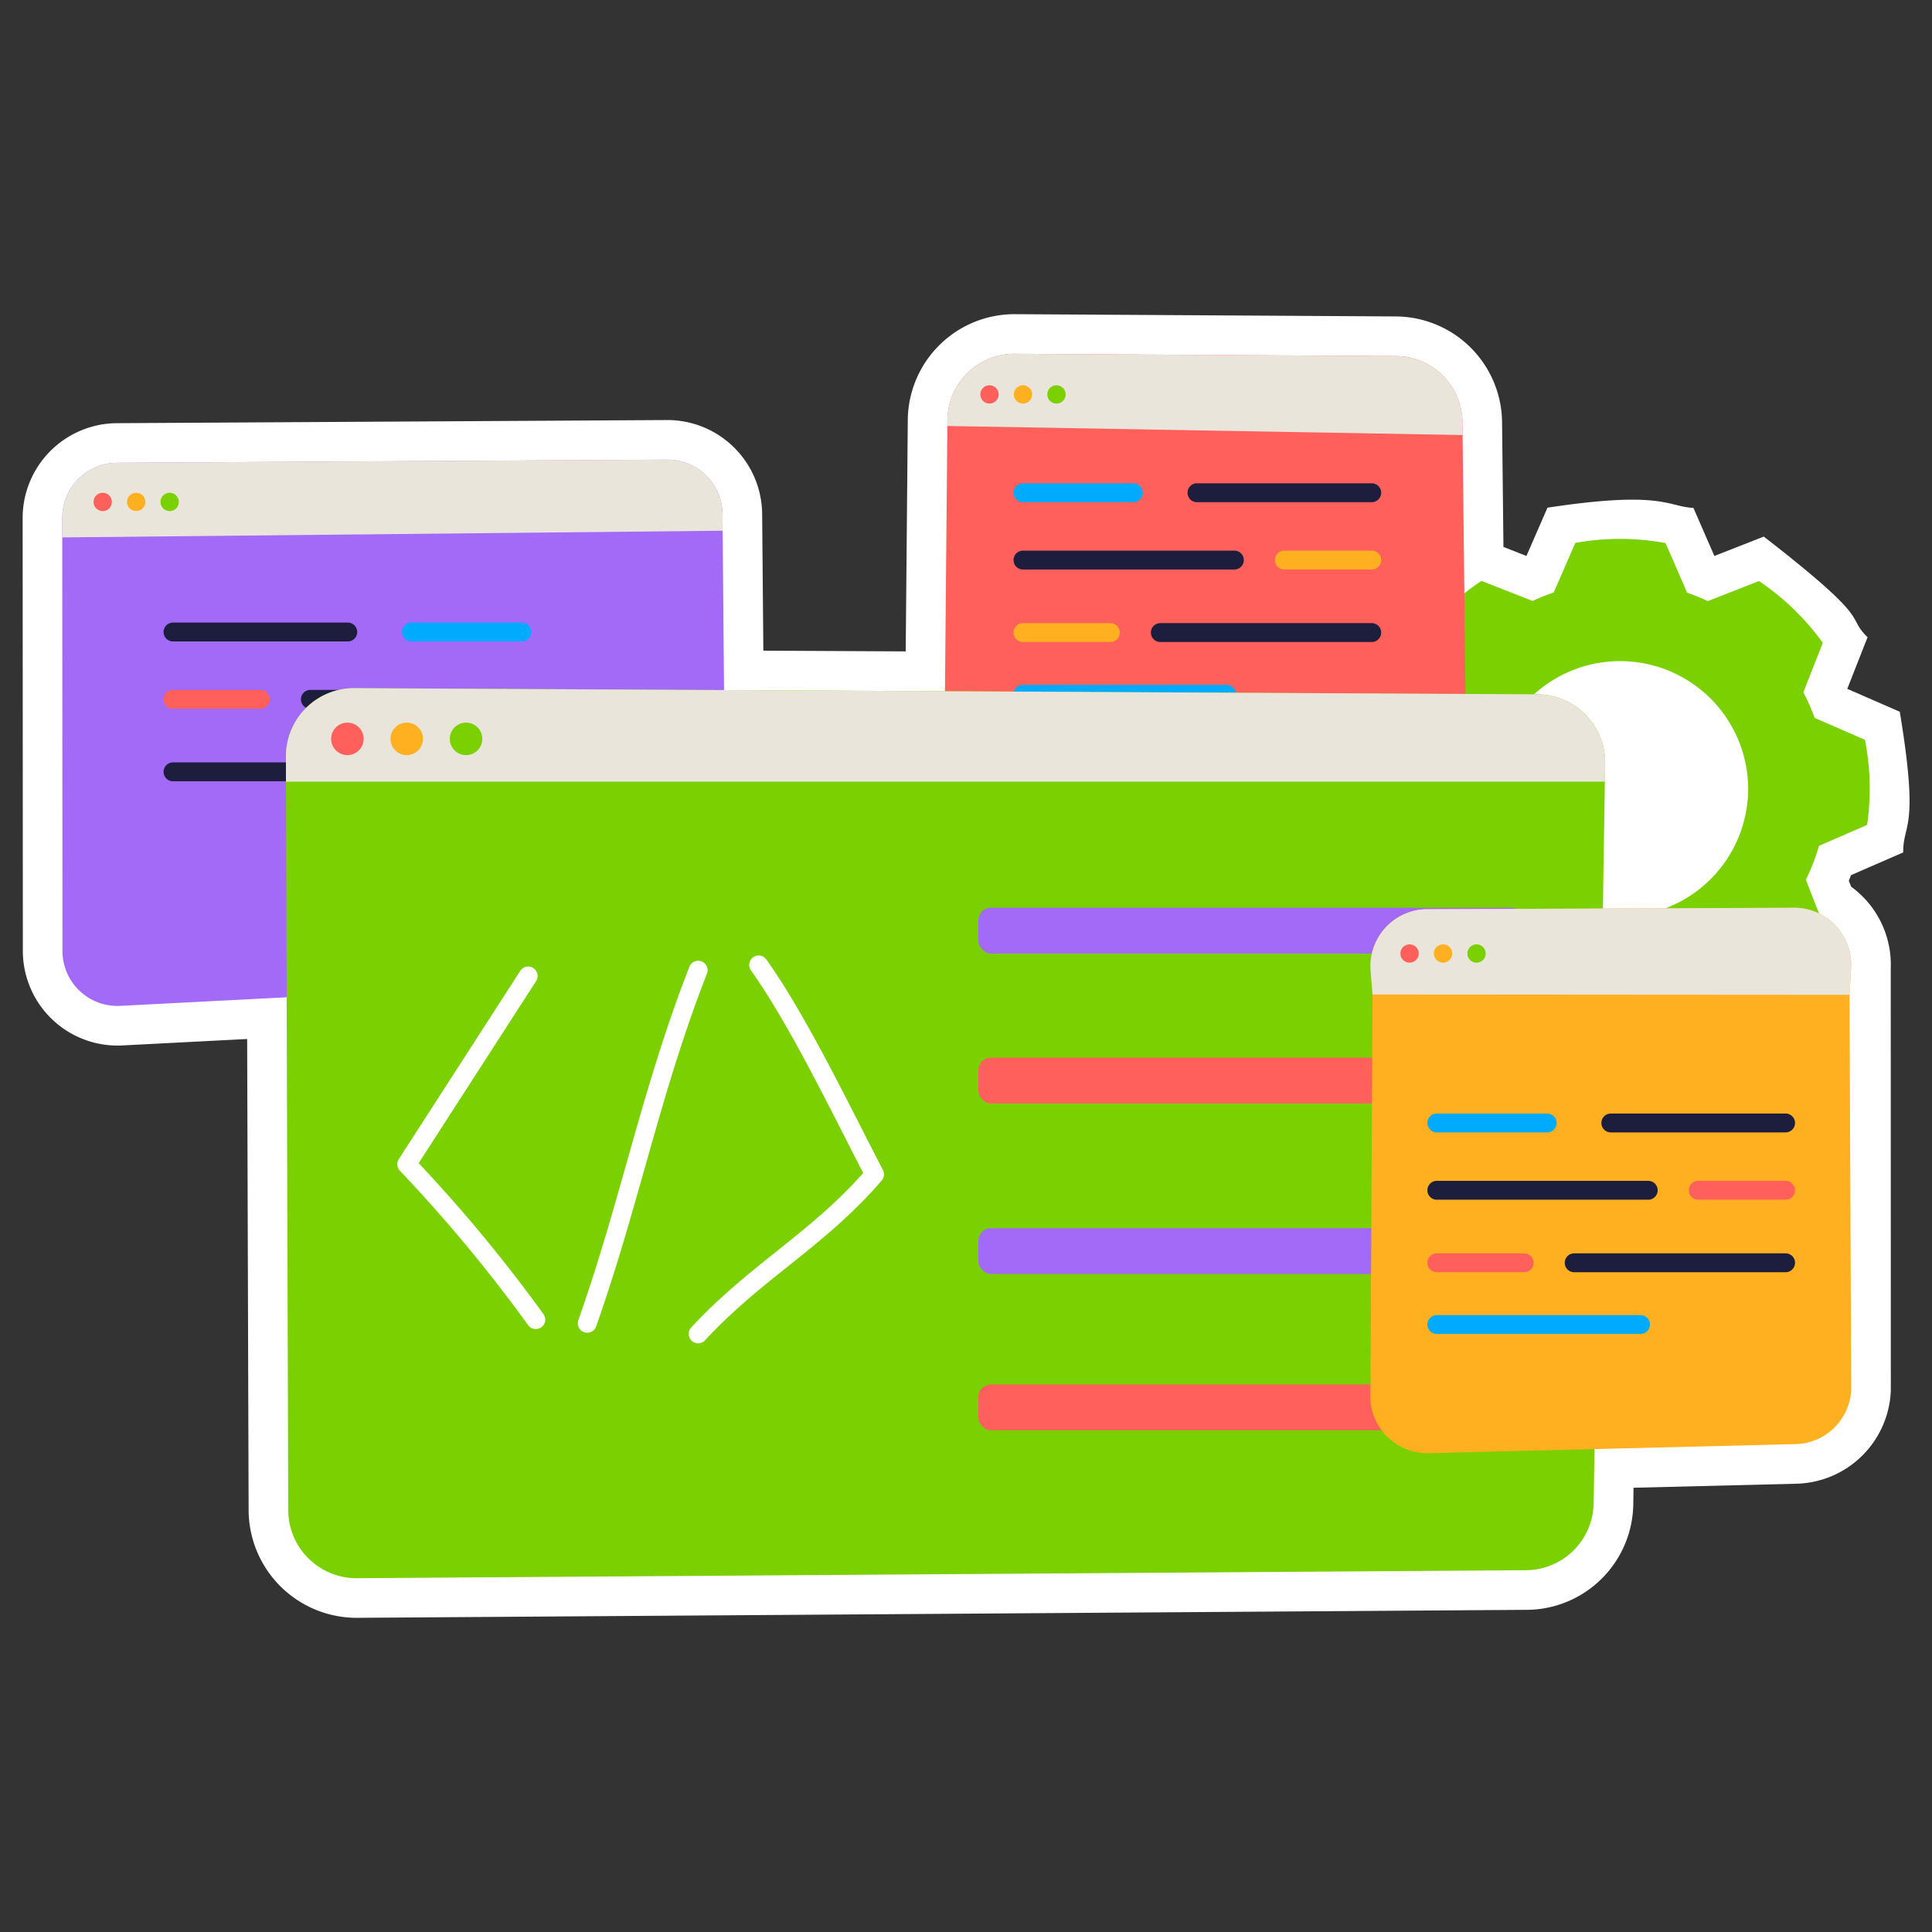 <svg height="512" viewBox="0 0 512 512" width="512" xmlns="http://www.w3.org/2000/svg"><rect x="0" y="0" width="512" height="512" fill="#333333" stroke="none"/><g id="Stickers"><path d="m503.457 188.618-13.91-6.063 5.375-13.679c-6.1-6.029 2.391-3.506-27.507-26.677l-13.085 5.138-5.555-12.737c-6.8-.3-8.055-4.716-38.678-.055l-5.576 12.792-6.089-2.392-.371-33.221a28.314 28.314 0 0 0 -28.026-27.863l-101.26-.6a28.284 28.284 0 0 0 -28.2 27.917c-.7 78.023-.525 58.147-.554 61.449l-37.727-.195-.314-36.286a25.125 25.125 0 0 0 -25.041-24.831l-146.025.832a25.138 25.138 0 0 0 -24.914 25.068l.054 114.84a25.1 25.1 0 0 0 26.353 25l33.093-1.711.386 124.911a28.65 28.65 0 0 0 28.6 28.486l309.959-2.116a28.391 28.391 0 0 0 28.393-28.125l.066-4.231 43.311-1.071a25.679 25.679 0 0 0 24.865-24.563l.01-.238c0-1.768 0 16.255-.023-111.711a25.565 25.565 0 0 0 -10.488-21.7l-.621-1.582q.3-.735.575-1.479l13.833-6.023c-.03-8.043 4.355-5.547-.909-37.284z" fill="#fff"/><path d="m494.8 218.617a66.611 66.611 0 0 0 -.574-22.566l-13.326-5.812a53.138 53.138 0 0 0 -2.992-6.765l5.153-13.115a66.418 66.418 0 0 0 -16.924-16.375l-13.537 5.316a55.354 55.354 0 0 0 -5.483-2.222l-5.737-13.168a66.586 66.586 0 0 0 -23.9-.036l-5.727 13.139a54.286 54.286 0 0 0 -5.593 2.247l-13.554-5.324a66.425 66.425 0 0 0 -16.876 16.277l5.141 13.078a53.226 53.226 0 0 0 -3.114 7.033l-13.334 5.8a67.029 67.029 0 0 0 -.562 22.42l12.748 5.543a53.591 53.591 0 0 0 3.591 9.256l-5.227 13.31a66.265 66.265 0 0 0 14.873 15.41l12.956-5.092a53.469 53.469 0 0 0 10.489 4.445l5.617 12.895a66.559 66.559 0 0 0 21.04-.037l5.629-12.907a54.23 54.23 0 0 0 10.367-4.432l12.931 5.092a66.079 66.079 0 0 0 14.934-15.533l-5.238-13.346a53.129 53.129 0 0 0 3.467-8.975zm-65.463 24.3a33.967 33.967 0 0 1 -33.946-33.751v-.2a33.947 33.947 0 0 1 67.893 0v.134a33.951 33.951 0 0 1 -33.944 33.817z" fill="#7ad001"/><path d="m192.414 244.332a14.551 14.551 0 0 1 -13.809 14.66l-146.74 7.573a14.569 14.569 0 0 1 -15.31-14.533l-.055-109.611v-5.206a14.577 14.577 0 0 1 14.48-14.569l145.853-.832a14.547 14.547 0 0 1 14.642 14.425l.036 4.41z" fill="#a369f7"/><path d="m191.511 140.649-175.011 1.772v-5.206a14.577 14.577 0 0 1 14.48-14.569l145.853-.832a14.547 14.547 0 0 1 14.642 14.425z" fill="#eae5db"/><circle cx="27.215" cy="133.014" fill="#ff605b" r="2.431"/><circle cx="36.089" cy="133.014" fill="#ffb020" r="2.431"/><circle cx="44.963" cy="133.014" fill="#7ad001" r="2.431"/><path d="m138.277 169.99h-29.246a2.5 2.5 0 0 1 0-5h29.246a2.5 2.5 0 0 1 0 5z" fill="#00abfe"/><path d="m92.163 169.99h-46.313a2.5 2.5 0 1 1 0-5h46.313a2.5 2.5 0 1 1 0 5z" fill="#1d1d3d"/><path d="m138.277 187.833h-56.026a2.5 2.5 0 0 1 0-5h56.026a2.5 2.5 0 0 1 0 5z" fill="#1d1d3d"/><path d="m69.006 187.833h-23.156a2.5 2.5 0 1 1 0-5h23.156a2.5 2.5 0 0 1 0 5z" fill="#ff605b"/><path d="m101.875 207.045h-56.025a2.5 2.5 0 1 1 0-5h56.025a2.5 2.5 0 0 1 0 5z" fill="#1d1d3d"/><path d="m138.277 207.045h-23.157a2.5 2.5 0 1 1 0-5h23.157a2.5 2.5 0 0 1 0 5z" fill="#ff605b"/><path d="m138.276 223.41h-53.984a2.5 2.5 0 0 1 0-5h53.984a2.5 2.5 0 0 1 0 5z" fill="#00abfe"/><path d="m388.428 189.273a17.694 17.694 0 0 1 -18 17.877l-102.671-1.789a17.691 17.691 0 0 1 -17.37-17.859c.045-5.05-.2 22.656.686-76.208a17.713 17.713 0 0 1 17.805-17.533l101.1.6a17.681 17.681 0 0 1 17.588 17.48c1.039 93.213.834 75.019.862 77.432z" fill="#ff605b"/><path d="m387.6 115.289-136.545-2.4.018-1.591a17.713 17.713 0 0 1 17.805-17.533l101.1.6a17.681 17.681 0 0 1 17.588 17.48z" fill="#eae5db"/><circle cx="262.226" cy="104.525" fill="#ff605b" r="2.431"/><circle cx="271.1" cy="104.525" fill="#ffb020" r="2.431"/><circle cx="279.974" cy="104.525" fill="#7ad001" r="2.431"/><path d="m300.346 133.083h-29.246a2.5 2.5 0 0 1 0-5h29.246a2.5 2.5 0 0 1 0 5z" fill="#00abfe"/><path d="m363.527 133.083h-46.314a2.5 2.5 0 0 1 0-5h46.314a2.5 2.5 0 0 1 0 5z" fill="#1d1d3d"/><path d="m327.125 150.925h-56.025a2.5 2.5 0 0 1 0-5h56.025a2.5 2.5 0 0 1 0 5z" fill="#1d1d3d"/><path d="m363.527 150.925h-23.157a2.5 2.5 0 0 1 0-5h23.157a2.5 2.5 0 0 1 0 5z" fill="#ffb020"/><path d="m363.527 170.139h-56.027a2.5 2.5 0 0 1 0-5h56.025a2.5 2.5 0 0 1 0 5z" fill="#1d1d3d"/><path d="m294.256 170.139h-23.156a2.5 2.5 0 0 1 0-5h23.156a2.5 2.5 0 0 1 0 5z" fill="#ffb020"/><path d="m325.084 186.5h-53.984a2.5 2.5 0 0 1 0-5h53.984a2.5 2.5 0 0 1 0 5z" fill="#00abfe"/><path d="m425.375 202.324-.072 4.826-2.965 191.188a18.054 18.054 0 0 1 -17.949 17.786l-309.8 2.115a18.086 18.086 0 0 1 -18.2-18.021l-.6-193.068-.018-6.652a18.052 18.052 0 0 1 18.148-18.13l313.489 1.632a18.057 18.057 0 0 1 17.967 18.324z" fill="#7ad001"/><rect fill="#a369f7" height="12.136" rx="3.357" width="144.606" x="259.28" y="240.555"/><rect fill="#ff605b" height="12.136" rx="3.357" width="144.606" x="259.28" y="280.294"/><rect fill="#a369f7" height="12.136" rx="3.357" width="144.606" x="259.28" y="325.484"/><rect fill="#ff605b" height="12.136" rx="3.357" width="144.606" x="259.28" y="366.901"/><g fill="#fff"><path d="m141.993 352.214a2.5 2.5 0 0 1 -2.028-1.036 397.058 397.058 0 0 0 -33.988-40.918 2.5 2.5 0 0 1 -.289-3.078l32.151-49.841a2.5 2.5 0 1 1 4.2 2.71l-31.087 48.192a402.21 402.21 0 0 1 33.064 40.007 2.5 2.5 0 0 1 -2.024 3.964z"/><path d="m155.627 353.188a2.5 2.5 0 0 1 -2.358-3.33c5.116-14.532 9.052-28.45 12.858-41.91 4.694-16.6 9.548-33.765 16.564-51.738a2.5 2.5 0 0 1 4.658 1.819c-6.928 17.747-11.534 34.035-16.411 51.28-3.827 13.534-7.784 27.529-12.953 42.209a2.5 2.5 0 0 1 -2.358 1.67z"/><path d="m185.02 356a2.5 2.5 0 0 1 -1.838-4.195c7.361-7.983 15.108-14.177 22.6-20.168 8.079-6.46 15.732-12.579 22.98-20.779-1.532-2.959-3.153-6.14-4.84-9.453-7.743-15.2-16.519-32.433-24.909-44.237a2.5 2.5 0 1 1 4.075-2.9c8.6 12.1 17.468 29.508 25.289 44.864 1.971 3.869 3.85 7.559 5.6 10.923a2.5 2.5 0 0 1 -.317 2.782c-7.882 9.2-16.462 16.066-24.76 22.7-7.346 5.874-14.942 11.947-22.046 19.651a2.493 2.493 0 0 1 -1.834.812z"/></g><path d="m425.375 202.324-.072 4.826h-349.513l-.018-6.652a18.052 18.052 0 0 1 18.148-18.13l313.488 1.632a18.057 18.057 0 0 1 17.967 18.324z" fill="#eae5db"/><circle cx="92.063" cy="195.809" fill="#ff605b" r="4.309"/><circle cx="107.789" cy="195.809" fill="#ffb020" r="4.309"/><circle cx="123.514" cy="195.809" fill="#7ad001" r="4.309"/><path d="m490.575 256.255-.434 7.382.447 104.568a15.105 15.105 0 0 1 -14.66 14.5l-97.256 2.4a15.143 15.143 0 0 1 -15.491-13.9l.556-107.659-.506-6.291a15.114 15.114 0 0 1 14.5-16.3l97.194-.387a15.1 15.1 0 0 1 15.65 15.687z" fill="#ffb020"/><path d="m490.575 256.255-.434 7.382-126.4-.09-.506-6.291a15.114 15.114 0 0 1 14.5-16.3l97.194-.387a15.1 15.1 0 0 1 15.646 15.686z" fill="#eae5db"/><circle cx="373.549" cy="252.691" fill="#ff605b" r="2.431"/><circle cx="382.423" cy="252.691" fill="#ffb020" r="2.431"/><circle cx="391.297" cy="252.691" fill="#7ad001" r="2.431"/><path d="m410.017 300.1h-29.246a2.5 2.5 0 1 1 0-5h29.246a2.5 2.5 0 1 1 0 5z" fill="#00abfe"/><path d="m473.2 300.1h-46.316a2.5 2.5 0 0 1 0-5h46.316a2.5 2.5 0 0 1 0 5z" fill="#1d1d3d"/><path d="m436.8 317.938h-56.029a2.5 2.5 0 0 1 0-5h56.029a2.5 2.5 0 0 1 0 5z" fill="#1d1d3d"/><path d="m473.2 317.938h-23.158a2.5 2.5 0 0 1 0-5h23.158a2.5 2.5 0 0 1 0 5z" fill="#ff605b"/><path d="m473.2 337.151h-56.027a2.5 2.5 0 0 1 0-5h56.027a2.5 2.5 0 0 1 0 5z" fill="#1d1d3d"/><path d="m403.928 337.151h-23.157a2.5 2.5 0 0 1 0-5h23.157a2.5 2.5 0 0 1 0 5z" fill="#ff605b"/><path d="m434.756 353.515h-53.985a2.5 2.5 0 0 1 0-5h53.985a2.5 2.5 0 0 1 0 5z" fill="#00abfe"/></g></svg>